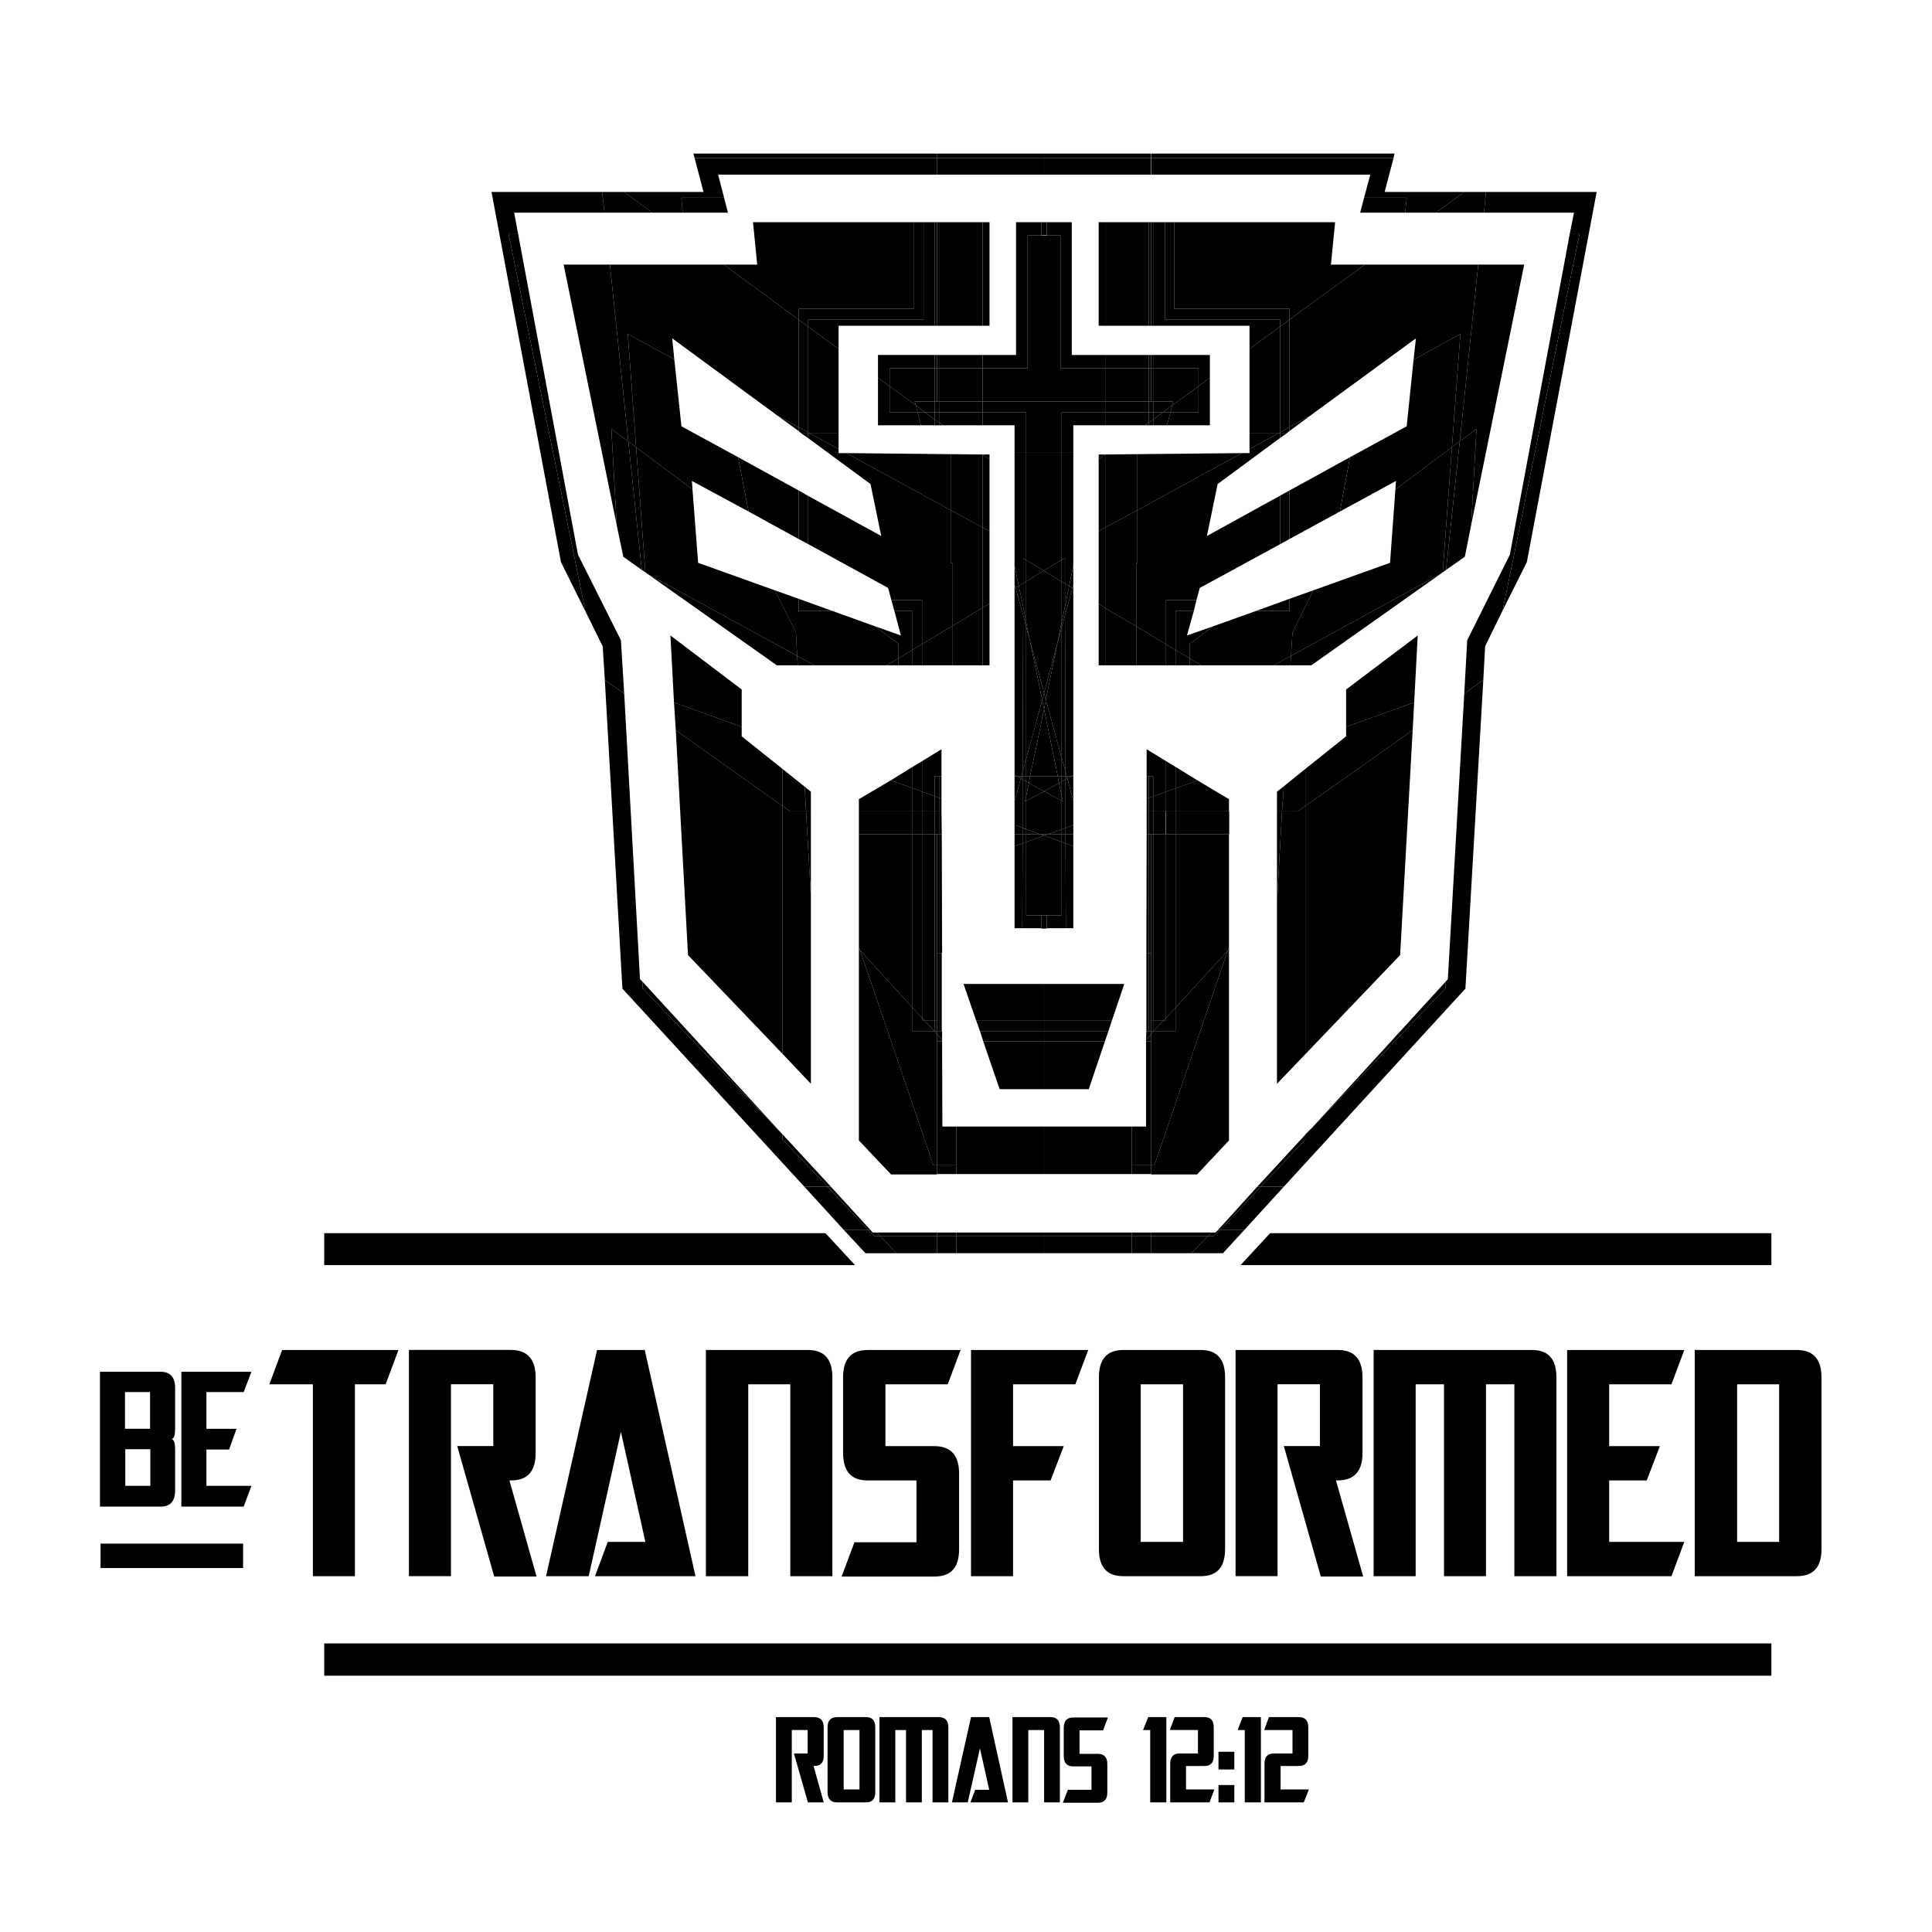 <?xml version="1.0" encoding="utf-8"?>
<!-- Generator: Adobe Illustrator 16.0.0, SVG Export Plug-In . SVG Version: 6.00 Build 0)  -->
<!DOCTYPE svg PUBLIC "-//W3C//DTD SVG 1.1//EN" "http://www.w3.org/Graphics/SVG/1.1/DTD/svg11.dtd">
<svg version="1.1" id="Layer_1" xmlns="http://www.w3.org/2000/svg" xmlns:xlink="http://www.w3.org/1999/xlink" x="0px" y="0px"
	 width="70px" height="70px" viewBox="0 0 70 70" enable-background="new 0 0 70 70" xml:space="preserve">
<g id="XMLID_1_">
	<g>
		<rect class="dsn_path_col" fill="rgb(0, 0, 0)" x="11.747" y="59.544" width="52.434" height="1.17"/>
		<polygon class="dsn_path_col" fill="rgb(0, 0, 0)"  points="64.181,44.681 64.181,45.837 44.948,45.837 46.018,44.681 		"/>
		<path class="dsn_path_col" fill="rgb(0, 0, 0)" d="M64.461,55.865v-5.71h-1.522v5.71H64.461z M61.404,48.912h3.694c0.595,0,0.898,0.333,0.898,0.986v6.226
			c0,0.664-0.293,0.984-0.898,0.984h-3.694v-1.243V48.912z"/>
		<polygon class="dsn_path_col" fill="rgb(0, 0, 0)"  points="56.78,57.108 56.78,48.912 61.025,48.912 60.561,50.155 58.304,50.155 58.304,52.396 60.141,52.396 
			59.664,53.639 58.304,53.639 58.304,55.865 61.025,55.865 60.561,57.108 		"/>
		<path class="dsn_path_col" fill="rgb(0, 0, 0)" d="M49.779,48.912h5.725c0.596,0,0.887,0.333,0.887,0.986v7.21h-1.523v-6.953H53.84v6.953h-1.521v-6.953h-1.027v6.953h-1.522
			v-8.196H49.779z"/>
		<path class="dsn_path_col" fill="rgb(0, 0, 0)" d="M44.775,48.912h3.695c0.595,0,0.896,0.333,0.896,0.986v2.755c0,0.652-0.302,0.985-0.896,0.985h-0.065l0.985,3.482h-1.535
			l-1.34-4.726h1.308v-2.24h-1.535v6.953h-1.521v-8.196H44.775z"/>
		<path class="dsn_path_col" fill="rgb(0, 0, 0)" d="M46.83,62.682h-1.027l0.173-0.468h1.091c0.217,0,0.335,0.124,0.335,0.37v1.034c0,0.245-0.118,0.367-0.335,0.367h-0.669
			v0.85h1.025l-0.184,0.469h-1.424V63.9c0-0.247,0.105-0.368,0.344-0.368h0.671V62.682z"/>
		<polygon class="dsn_path_col" fill="rgb(0, 0, 0)"  points="44.841,62.682 45.024,62.214 45.685,62.214 45.685,65.304 45.1,65.304 45.1,62.682 		"/>
		<rect class="dsn_path_col" fill="rgb(0, 0, 0)" x="44.148" y="63.47" width="0.574" height="0.641"/>
		<rect class="dsn_path_col" fill="rgb(0, 0, 0)" x="44.148" y="64.675" width="0.574" height="0.629"/>
		<path class="dsn_path_col" fill="rgb(0, 0, 0)" d="M42.387,62.682l0.174-0.468h1.082c0.226,0,0.333,0.124,0.333,0.37v1.034c0,0.245-0.107,0.367-0.333,0.367h-0.671v0.85
			h1.027l-0.176,0.469h-1.424V63.9c0-0.247,0.118-0.368,0.336-0.368h0.669v-0.851H42.387z"/>
		<polygon class="dsn_path_col" fill="rgb(0, 0, 0)"  points="41.674,62.682 41.415,62.682 41.601,62.214 42.259,62.214 42.259,65.304 41.674,65.304 		"/>
		<path class="dsn_path_col" fill="rgb(0, 0, 0)" d="M42.864,55.865v-5.71H41.33v5.71H42.864z M40.702,48.912h2.799c0.595,0,0.886,0.333,0.886,0.986v6.226
			c0,0.664-0.291,0.984-0.886,0.984h-2.799c-0.594,0-0.886-0.32-0.886-0.984v-6.226C39.816,49.245,40.108,48.912,40.702,48.912z"/>
		<path class="dsn_path_col" fill="rgb(0, 0, 0)" d="M38.542,63.63v-1.034c0-0.245,0.118-0.369,0.346-0.369h1.254l-0.174,0.467h-0.854v0.851h0.671
			c0.215,0,0.335,0.123,0.335,0.368v1.033c0,0.247-0.108,0.37-0.335,0.37H38.51l0.183-0.468h0.854v-0.849h-0.67
			C38.66,63.999,38.542,63.876,38.542,63.63z"/>
		<path class="dsn_path_col" fill="rgb(0, 0, 0)" d="M36.672,62.214h1.393c0.218,0,0.336,0.124,0.336,0.37v2.72h-0.571v-2.622h-0.573v2.622h-0.573v-3.09H36.672z"/>
		<polygon class="dsn_path_col" fill="rgb(0, 0, 0)"  points="36.705,50.155 36.705,52.396 38.542,52.396 38.064,53.639 36.705,53.639 36.705,57.108 35.182,57.108 
			35.182,48.912 39.429,48.912 38.963,50.155 		"/>
		<polygon class="dsn_path_col" fill="rgb(0, 0, 0)"  points="35.182,62.214 35.841,62.214 36.521,65.304 35.16,65.304 35.333,64.848 35.841,64.848 35.506,63.348 
			35.063,65.304 34.49,65.304 		"/>
		<path class="dsn_path_col" fill="rgb(0, 0, 0)" d="M31.854,62.214h2.161c0.227,0,0.346,0.124,0.346,0.37v2.72h-0.573v-2.622h-0.389v2.622h-0.572v-2.622h-0.389v2.622h-0.573
			v-3.09H31.854z"/>
		<path class="dsn_path_col" fill="rgb(0, 0, 0)" d="M32.07,52.396h1.783c0.594,0,0.896,0.332,0.896,0.983v2.757c0,0.665-0.292,0.985-0.896,0.985h-3.36l0.465-1.242h2.247
			v-2.24h-1.772c-0.594,0-0.886-0.333-0.886-0.997v-2.743c0-0.653,0.292-0.986,0.896-0.986h3.361l-0.465,1.243h-2.258v2.24H32.07z"
			/>
		<polygon class="dsn_path_col" fill="rgb(0, 0, 0)"  points="30.979,45.837 11.747,45.837 11.747,44.681 29.909,44.681 		"/>
		<path class="dsn_path_col" fill="rgb(0, 0, 0)" d="M31.141,62.682h-0.573v2.153h0.573V62.682z M31.378,62.214c0.227,0,0.335,0.124,0.335,0.37v2.35
			c0,0.246-0.108,0.37-0.335,0.37H30.33c-0.227,0-0.346-0.124-0.346-0.37v-2.35c0-0.246,0.12-0.37,0.346-0.37H31.378z"/>
		<path class="dsn_path_col" fill="rgb(0, 0, 0)" d="M28.688,62.682v2.622h-0.573v-3.09h1.384c0.227,0,0.346,0.124,0.346,0.37v1.034c0,0.245-0.108,0.367-0.346,0.367h-0.022
			l0.368,1.318h-0.573l-0.507-1.771h0.497v-0.851H28.688z"/>
		<path class="dsn_path_col" fill="rgb(0, 0, 0)" d="M30.158,49.898v7.21h-1.524v-6.953H27.11v6.953h-1.534v-8.196h3.695C29.865,48.912,30.158,49.245,30.158,49.898z"/>
		<g>
			<polygon class="dsn_path_col" fill="rgb(0, 0, 0)"  points="55.32,20.367 54.445,22.114 57.232,8.457 56.878,8.457 57.029,7.706 53.766,7.706 53.84,6.956 57.85,6.956 			
				"/>
			<polygon class="dsn_path_col" fill="rgb(0, 0, 0)"  points="53.16,23.197 54.705,20.097 56.878,8.457 57.232,8.457 54.445,22.114 53.809,23.418 53.743,24.637 
				53.053,25.129 			"/>
			<g>
				<polygon class="dsn_path_col" fill="rgb(0, 0, 0)"  points="53.84,6.956 53.766,7.706 52.025,7.706 53.053,6.956 				"/>
				<polygon class="dsn_path_col" fill="rgb(0, 0, 0)"  points="53.496,15.544 52.891,15.987 53.56,9.588 55.224,9.588 53.302,19.026 				"/>
				<polygon class="dsn_path_col" fill="rgb(0, 0, 0)"  points="53.074,20.171 52.393,20.65 52.891,15.987 53.496,15.544 53.302,19.026 				"/>
				<polygon class="dsn_path_col" fill="rgb(0, 0, 0)"  points="52.371,35.81 47.543,40.854 52.382,35.563 				"/>
				<polygon class="dsn_path_col" fill="rgb(0, 0, 0)"  points="52.272,20.736 52.607,16.196 52.891,15.987 52.393,20.65 				"/>
				<polygon class="dsn_path_col" fill="rgb(0, 0, 0)"  points="51.367,23.025 51.238,25.449 48.772,26.335 48.772,24.982 				"/>
				<polygon class="dsn_path_col" fill="rgb(0, 0, 0)"  points="52.911,12.099 51.216,13.034 51.302,12.258 47.467,15.064 46.72,15.47 46.72,11.582 49.443,9.588 53.56,9.588 
					52.891,15.987 52.607,16.196 				"/>
				<polygon class="dsn_path_col" fill="rgb(0, 0, 0)"  points="51.184,26.458 50.729,34.604 47.294,38.196 47.294,29.202 				"/>
				<polygon class="dsn_path_col" fill="rgb(0, 0, 0)"  points="52.188,20.798 47.509,24.107 46.754,24.107 46.775,23.763 				"/>
				<polygon class="dsn_path_col" fill="rgb(0, 0, 0)"  points="52.188,20.798 46.775,23.763 46.83,22.915 47.585,21.388 50.363,20.392 50.558,17.734 52.607,16.196 
					52.272,20.736 				"/>
				<polygon class="dsn_path_col" fill="rgb(0, 0, 0)"  points="50.914,7.706 49.281,7.706 49.423,7.165 50.967,7.165 				"/>
				<polygon class="dsn_path_col" fill="rgb(0, 0, 0)"  points="50.967,15.446 51.216,13.034 52.911,12.099 52.607,16.196 50.558,17.734 50.578,17.426 48.547,18.534 
					48.914,16.565 				"/>
				<polygon class="dsn_path_col" fill="rgb(0, 0, 0)"  points="50.525,5.565 50.492,5.725 41.708,5.725 41.708,5.565 				"/>
				<polygon class="dsn_path_col" fill="rgb(0, 0, 0)"  points="52.025,7.706 50.914,7.706 50.967,7.165 49.423,7.165 49.648,6.328 41.708,6.328 41.708,5.725 50.492,5.725 
					50.167,6.956 53.053,6.956 				"/>
				<polygon class="dsn_path_col" fill="rgb(0, 0, 0)"  points="51.184,26.458 47.294,29.202 47.294,27.86 48.772,26.679 48.772,26.335 51.238,25.449 				"/>
				<polygon class="dsn_path_col" fill="rgb(0, 0, 0)"  points="46.72,17.771 48.914,16.565 48.547,18.534 46.72,19.53 				"/>
				<polygon class="dsn_path_col" fill="rgb(0, 0, 0)"  points="47.294,41.285 47.294,41.111 47.294,41.101 47.543,40.854 52.371,35.81 52.382,35.563 52.458,35.477 
					53.053,25.129 53.743,24.637 53.095,35.82 46.516,42.995 45.685,42.995 				"/>
				<polygon class="dsn_path_col" fill="rgb(0, 0, 0)"  points="46.72,15.47 47.467,15.064 46.72,15.618 				"/>
				<polygon class="dsn_path_col" fill="rgb(0, 0, 0)"  points="47.294,29.202 47.294,38.196 46.267,39.268 46.267,32.5 46.279,32.487 46.45,29.399 47.023,29.399 				"/>
				<polygon class="dsn_path_col" fill="rgb(0, 0, 0)"  points="47.294,27.86 47.294,29.202 47.023,29.399 46.45,29.399 46.516,28.488 				"/>
				<polygon class="dsn_path_col" fill="rgb(0, 0, 0)"  points="47.294,41.285 45.685,42.995 45.554,42.995 47.294,41.111 				"/>
				<polygon class="dsn_path_col" fill="rgb(0, 0, 0)"  points="46.72,22.139 46.72,21.696 47.585,21.388 46.83,22.915 46.775,23.763 46.148,24.107 43.522,24.107 
					43.101,23.85 43.101,23.333 43.954,22.692 45.499,22.139 				"/>
				<polygon class="dsn_path_col" fill="rgb(0, 0, 0)"  points="46.775,23.763 46.754,24.107 46.148,24.107 				"/>
				<polygon class="dsn_path_col" fill="rgb(0, 0, 0)"  points="46.72,17.771 46.72,19.53 46.385,19.715 46.385,17.956 				"/>
				<polygon class="dsn_path_col" fill="rgb(0, 0, 0)"  points="46.72,15.47 46.72,15.618 46.612,15.704 46.385,15.704 46.385,15.667 				"/>
				<polygon class="dsn_path_col" fill="rgb(0, 0, 0)"  points="46.72,11.582 46.72,15.47 46.385,15.667 46.385,11.828 				"/>
				<polygon class="dsn_path_col" fill="rgb(0, 0, 0)"  points="46.72,11.188 42.55,11.188 42.55,8.051 48.374,8.051 48.222,9.588 49.443,9.588 46.72,11.582 				"/>
				<polygon class="dsn_path_col" fill="rgb(0, 0, 0)"  points="46.612,15.704 46.385,15.864 46.385,15.704 				"/>
				<polygon class="dsn_path_col" fill="rgb(0, 0, 0)"  points="46.267,28.685 46.516,28.488 46.45,29.399 46.267,29.399 				"/>
				<polygon class="dsn_path_col" fill="rgb(0, 0, 0)"  points="46.516,42.995 45.079,44.569 44.203,44.569 45.685,42.995 				"/>
				<polygon class="dsn_path_col" fill="rgb(0, 0, 0)"  points="46.45,29.399 46.279,32.487 46.267,32.5 46.267,29.399 				"/>
				<polygon class="dsn_path_col" fill="rgb(0, 0, 0)"  points="46.385,15.667 46.385,15.704 46.311,15.704 				"/>
				<polygon class="dsn_path_col" fill="rgb(0, 0, 0)"  points="46.385,11.828 46.385,15.667 46.311,15.704 45.272,15.704 45.272,12.64 				"/>
				<polygon class="dsn_path_col" fill="rgb(0, 0, 0)"  points="46.72,22.139 45.499,22.139 46.72,21.696 				"/>
				<polygon class="dsn_path_col" fill="rgb(0, 0, 0)"  points="46.311,15.704 45.272,16.27 45.272,15.704 				"/>
				<polygon class="dsn_path_col" fill="rgb(0, 0, 0)"  points="45.685,42.995 44.203,44.569 44.128,44.569 45.554,42.995 				"/>
				<polygon class="dsn_path_col" fill="rgb(0, 0, 0)"  points="44.528,34.308 44.528,34.395 44.484,34.443 				"/>
				<polygon class="dsn_path_col" fill="rgb(0, 0, 0)"  points="44.528,30.224 44.528,34.308 44.484,34.443 42.594,36.51 42.594,30.224 				"/>
				<rect class="dsn_path_col" fill="rgb(0, 0, 0)" x="42.594" y="29.399" width="1.943" height="0.825"/>
				<polygon class="dsn_path_col" fill="rgb(0, 0, 0)"  points="44.528,28.956 44.528,29.399 42.594,29.399 42.594,28.562 43.394,28.279 				"/>
				<polygon class="dsn_path_col" fill="rgb(0, 0, 0)"  points="44.203,44.569 43.976,44.791 43.761,44.791 43.892,44.657 44.041,44.657 44.128,44.569 				"/>
				<polygon class="dsn_path_col" fill="rgb(0, 0, 0)"  points="44.311,45.406 43.168,45.406 43.761,44.791 43.976,44.791 44.203,44.569 45.079,44.569 				"/>
				<polygon class="dsn_path_col" fill="rgb(0, 0, 0)"  points="43.425,14.94 43.425,13.993 43.836,13.686 43.836,15.409 42.279,15.409 42.41,14.94 				"/>
				<polygon class="dsn_path_col" fill="rgb(0, 0, 0)"  points="43.761,44.791 43.168,45.406 41.708,45.406 41.708,44.791 				"/>
				<polygon class="dsn_path_col" fill="rgb(0, 0, 0)"  points="43.522,24.107 43.101,24.107 43.101,23.85 				"/>
				<polygon class="dsn_path_col" fill="rgb(0, 0, 0)"  points="43.425,13.993 43.425,14.94 42.41,14.94 42.463,14.695 				"/>
				<polygon class="dsn_path_col" fill="rgb(0, 0, 0)"  points="43.425,13.341 43.425,13.993 42.463,14.695 42.508,14.547 41.784,14.547 41.784,13.341 				"/>
				<polygon class="dsn_path_col" fill="rgb(0, 0, 0)"  points="41.784,12.862 43.836,12.862 43.836,13.686 43.425,13.993 43.425,13.341 41.784,13.341 				"/>
				<polygon class="dsn_path_col" fill="rgb(0, 0, 0)"  points="43.101,23.85 43.101,24.107 42.594,24.107 42.594,23.554 				"/>
				<polygon class="dsn_path_col" fill="rgb(0, 0, 0)"  points="43.005,23.025 43.954,22.692 43.101,23.333 43.101,23.85 42.594,23.554 42.594,22.139 43.254,22.139 				"/>
				<polygon class="dsn_path_col" fill="rgb(0, 0, 0)"  points="42.594,28.562 42.594,27.787 43.394,28.279 				"/>
				<polygon class="dsn_path_col" fill="rgb(0, 0, 0)"  points="42.594,30.224 42.594,36.51 42.248,36.88 42.248,30.224 				"/>
				<rect class="dsn_path_col" fill="rgb(0, 0, 0)" x="42.248" y="29.399" width="0.346" height="0.825"/>
				<polygon class="dsn_path_col" fill="rgb(0, 0, 0)"  points="42.594,28.562 42.594,29.399 42.248,29.399 42.248,28.685 				"/>
				<polygon class="dsn_path_col" fill="rgb(0, 0, 0)"  points="42.248,28.685 42.248,27.577 42.594,27.787 42.594,28.562 				"/>
				<polygon class="dsn_path_col" fill="rgb(0, 0, 0)"  points="42.594,23.554 42.594,24.107 42.248,24.107 42.248,23.345 				"/>
				<polygon class="dsn_path_col" fill="rgb(0, 0, 0)"  points="42.594,22.139 42.594,23.554 42.248,23.345 42.248,21.745 43.349,21.745 43.254,22.139 				"/>
				<polygon class="dsn_path_col" fill="rgb(0, 0, 0)"  points="46.385,11.582 42.206,11.582 42.206,8.051 42.55,8.051 42.55,11.188 46.72,11.188 46.72,11.582 46.385,11.828 
									"/>
				<polygon class="dsn_path_col" fill="rgb(0, 0, 0)"  points="42.463,14.695 42.41,14.94 42.13,14.94 				"/>
				<polygon class="dsn_path_col" fill="rgb(0, 0, 0)"  points="44.992,16.417 41.21,18.485 41.21,16.455 				"/>
				<rect class="dsn_path_col" fill="rgb(0, 0, 0)" x="41.784" y="29.399" width="0.453" height="0.825"/>
				<polygon class="dsn_path_col" fill="rgb(0, 0, 0)"  points="42.248,28.685 42.248,29.399 41.784,29.399 41.784,28.857 				"/>
				<polygon class="dsn_path_col" fill="rgb(0, 0, 0)"  points="41.784,28.131 41.621,28.131 41.545,28.131 41.545,27.147 42.248,27.577 42.248,28.685 41.784,28.857 				"/>
				<polygon class="dsn_path_col" fill="rgb(0, 0, 0)"  points="42.248,23.345 42.248,24.107 41.168,24.107 41.168,22.692 				"/>
				<polygon class="dsn_path_col" fill="rgb(0, 0, 0)"  points="41.794,37.359 42.161,36.966 42.248,36.966 42.248,36.88 42.594,36.51 42.594,37.359 				"/>
				<polygon class="dsn_path_col" fill="rgb(0, 0, 0)"  points="42.248,36.966 42.161,36.966 42.248,36.88 				"/>
				<polygon class="dsn_path_col" fill="rgb(0, 0, 0)"  points="42.206,11.582 46.385,11.582 46.385,11.828 45.272,12.64 45.272,11.803 41.784,11.803 41.784,8.051 
					42.206,8.051 				"/>
				<polygon class="dsn_path_col" fill="rgb(0, 0, 0)"  points="41.784,36.966 41.784,30.224 42.248,30.224 42.248,36.88 42.161,36.966 				"/>
				<polygon class="dsn_path_col" fill="rgb(0, 0, 0)"  points="42.279,15.409 41.784,15.409 41.784,15.199 42.13,14.94 42.41,14.94 				"/>
				<polygon class="dsn_path_col" fill="rgb(0, 0, 0)"  points="41.784,37.359 41.784,36.966 42.161,36.966 41.794,37.359 				"/>
				<polygon class="dsn_path_col" fill="rgb(0, 0, 0)"  points="42.13,14.94 41.784,15.199 41.784,14.94 				"/>
				<polygon class="dsn_path_col" fill="rgb(0, 0, 0)"  points="46.385,19.715 43.47,21.302 43.349,21.745 42.248,21.745 42.248,23.345 41.168,22.692 41.168,20.404 
					41.21,20.404 41.21,18.485 44.992,16.417 45.272,16.417 45.272,16.27 46.311,15.704 46.385,15.704 46.385,15.864 44.117,17.538 
					43.729,19.42 46.385,17.956 				"/>
				<polygon class="dsn_path_col" fill="rgb(0, 0, 0)"  points="42.13,14.94 41.784,14.94 41.784,14.547 42.508,14.547 42.463,14.695 				"/>
				<polygon class="dsn_path_col" fill="rgb(0, 0, 0)"  points="41.708,42.22 41.708,37.729 41.708,37.47 41.794,37.359 42.594,37.359 42.594,36.51 44.484,34.443 
					41.826,42.22 				"/>
				<polygon class="dsn_path_col" fill="rgb(0, 0, 0)"  points="44.528,41.322 43.37,42.553 41.708,42.553 41.708,42.22 41.826,42.22 44.484,34.443 44.528,34.395 				"/>
				<polygon class="dsn_path_col" fill="rgb(0, 0, 0)"  points="41.784,37.359 41.794,37.359 41.708,37.47 41.708,37.359 				"/>
				<rect class="dsn_path_col" fill="rgb(0, 0, 0)" x="41.708" y="36.966" width="0.086" height="0.394"/>
				<polygon class="dsn_path_col" fill="rgb(0, 0, 0)"  points="41.784,29.399 41.784,30.224 41.708,30.224 41.621,30.224 41.621,29.399 				"/>
				<polygon class="dsn_path_col" fill="rgb(0, 0, 0)"  points="41.784,28.857 41.784,29.399 41.621,29.399 41.621,28.907 				"/>
				<polygon class="dsn_path_col" fill="rgb(0, 0, 0)"  points="41.784,28.131 41.784,28.857 41.621,28.907 41.621,28.131 				"/>
				<polygon class="dsn_path_col" fill="rgb(0, 0, 0)"  points="41.784,15.199 41.784,15.409 41.621,15.409 41.621,15.31 				"/>
				<polygon class="dsn_path_col" fill="rgb(0, 0, 0)"  points="41.784,14.94 41.784,15.199 41.621,15.31 41.621,14.94 				"/>
				<polygon class="dsn_path_col" fill="rgb(0, 0, 0)"  points="41.708,14.547 41.784,14.547 41.784,14.94 41.621,14.94 41.621,14.547 				"/>
				<rect class="dsn_path_col" fill="rgb(0, 0, 0)" x="41.708" y="13.341" width="0.086" height="1.206"/>
				<rect class="dsn_path_col" fill="rgb(0, 0, 0)" x="41.708" y="12.862" width="0.086" height="0.479"/>
				<rect class="dsn_path_col" fill="rgb(0, 0, 0)" x="41.708" y="8.051" width="0.086" height="3.752"/>
				<polygon class="dsn_path_col" fill="rgb(0, 0, 0)"  points="41.784,30.224 41.784,36.966 41.708,36.966 41.708,34.53 41.708,30.224 				"/>
				<polygon class="dsn_path_col" fill="rgb(0, 0, 0)"  points="41.708,44.791 41.708,44.657 43.892,44.657 43.761,44.791 				"/>
				<rect class="dsn_path_col" fill="rgb(0, 0, 0)" x="41.005" y="44.657" width="0.703" height="0.134"/>
				<rect class="dsn_path_col" fill="rgb(0, 0, 0)" x="41.005" y="42.22" width="0.703" height="0.319"/>
				<polygon class="dsn_path_col" fill="rgb(0, 0, 0)"  points="41.708,37.47 41.708,37.729 41.524,37.729 41.524,37.667 				"/>
				<rect class="dsn_path_col" fill="rgb(0, 0, 0)" x="41.621" y="36.966" width="0.087" height="0.394"/>
				<rect class="dsn_path_col" fill="rgb(0, 0, 0)" x="41.621" y="34.53" width="0.087" height="2.449"/>
				<rect class="dsn_path_col" fill="rgb(0, 0, 0)" x="41.621" y="13.341" width="0.087" height="1.206"/>
				<rect class="dsn_path_col" fill="rgb(0, 0, 0)" x="41.621" y="12.862" width="0.087" height="0.479"/>
				<rect class="dsn_path_col" fill="rgb(0, 0, 0)" x="41.621" y="8.051" width="0.087" height="3.752"/>
				<rect class="dsn_path_col" fill="rgb(0, 0, 0)" x="41.005" y="44.791" width="0.703" height="0.615"/>
				<rect class="dsn_path_col" fill="rgb(0, 0, 0)" x="41.621" y="30.224" width="0.087" height="4.306"/>
				<rect class="dsn_path_col" fill="rgb(0, 0, 0)" x="37.829" y="5.565" width="3.868" height="0.16"/>
				<rect class="dsn_path_col" fill="rgb(0, 0, 0)" x="37.829" y="5.725" width="3.868" height="0.604"/>
				<rect class="dsn_path_col" fill="rgb(0, 0, 0)" x="41.535" y="34.53" width="0.086" height="2.449"/>
				<polygon class="dsn_path_col" fill="rgb(0, 0, 0)"  points="41.621,30.224 41.621,34.53 41.535,34.53 41.545,30.224 				"/>
				<rect class="dsn_path_col" fill="rgb(0, 0, 0)" x="41.545" y="29.399" width="0.076" height="0.825"/>
				<polygon class="dsn_path_col" fill="rgb(0, 0, 0)"  points="41.621,28.907 41.621,29.399 41.545,29.399 41.545,28.931 				"/>
				<polygon class="dsn_path_col" fill="rgb(0, 0, 0)"  points="41.621,15.31 41.621,15.409 41.48,15.409 				"/>
				<rect class="dsn_path_col" fill="rgb(0, 0, 0)" x="40.043" y="14.547" width="1.578" height="0.393"/>
				<rect class="dsn_path_col" fill="rgb(0, 0, 0)" x="40.043" y="13.341" width="1.578" height="1.206"/>
				<rect class="dsn_path_col" fill="rgb(0, 0, 0)" x="40.043" y="12.862" width="1.578" height="0.479"/>
				<rect class="dsn_path_col" fill="rgb(0, 0, 0)" x="40.043" y="8.051" width="1.578" height="3.752"/>
				<rect class="dsn_path_col" fill="rgb(0, 0, 0)" x="41.535" y="36.966" width="0.086" height="0.394"/>
				<polygon class="dsn_path_col" fill="rgb(0, 0, 0)"  points="41.708,37.47 41.524,37.667 41.535,37.359 41.621,37.359 41.708,37.359 				"/>
				<polygon class="dsn_path_col" fill="rgb(0, 0, 0)"  points="41.545,28.931 41.545,28.131 41.621,28.131 41.621,28.907 				"/>
				<polygon class="dsn_path_col" fill="rgb(0, 0, 0)"  points="41.005,40.816 41.524,40.816 41.524,37.729 41.708,37.729 41.708,42.22 41.005,42.22 				"/>
				<polygon class="dsn_path_col" fill="rgb(0, 0, 0)"  points="41.21,16.455 41.21,18.485 40.043,19.112 40.043,16.467 				"/>
				<polygon class="dsn_path_col" fill="rgb(0, 0, 0)"  points="41.168,22.692 41.168,24.107 40.043,24.107 40.043,22.029 				"/>
				<polygon class="dsn_path_col" fill="rgb(0, 0, 0)"  points="41.21,18.485 41.21,20.404 41.168,20.404 41.168,22.692 40.043,22.029 40.043,19.112 				"/>
				<rect class="dsn_path_col" fill="rgb(0, 0, 0)" x="37.829" y="44.791" width="3.176" height="0.615"/>
				<rect class="dsn_path_col" fill="rgb(0, 0, 0)" x="37.829" y="44.657" width="3.176" height="0.134"/>
				<rect class="dsn_path_col" fill="rgb(0, 0, 0)" x="37.829" y="42.22" width="3.176" height="0.319"/>
				<rect class="dsn_path_col" fill="rgb(0, 0, 0)" x="37.829" y="40.816" width="3.176" height="1.417"/>
				<polygon class="dsn_path_col" fill="rgb(0, 0, 0)"  points="37.829,35.649 40.735,35.649 40.291,36.966 37.829,36.966 				"/>
				<polygon class="dsn_path_col" fill="rgb(0, 0, 0)"  points="40.043,15.409 40.043,14.94 41.621,14.94 41.621,15.31 41.48,15.409 				"/>
				<polygon class="dsn_path_col" fill="rgb(0, 0, 0)"  points="40.291,36.966 40.161,37.359 37.829,37.359 37.829,36.966 				"/>
				<polygon class="dsn_path_col" fill="rgb(0, 0, 0)"  points="40.161,37.359 40.033,37.729 37.829,37.729 37.829,37.359 				"/>
				<polygon class="dsn_path_col" fill="rgb(0, 0, 0)"  points="40.043,22.029 40.043,24.107 39.807,24.107 39.807,21.868 				"/>
				<polygon class="dsn_path_col" fill="rgb(0, 0, 0)"  points="39.807,21.868 39.807,19.247 40.043,19.112 40.043,22.029 				"/>
				<polygon class="dsn_path_col" fill="rgb(0, 0, 0)"  points="40.043,16.467 40.043,19.112 39.807,19.247 39.807,16.639 				"/>
				<rect class="dsn_path_col" fill="rgb(0, 0, 0)" x="39.807" y="8.051" width="0.248" height="3.752"/>
				<polygon class="dsn_path_col" fill="rgb(0, 0, 0)"  points="40.043,16.467 39.807,16.639 39.807,16.467 				"/>
				<polygon class="dsn_path_col" fill="rgb(0, 0, 0)"  points="40.033,37.729 39.448,39.464 37.829,39.464 37.829,37.729 				"/>
				<polygon class="dsn_path_col" fill="rgb(0, 0, 0)"  points="38.888,30.224 38.888,30.654 38.606,30.555 38.606,30.224 				"/>
				<polygon class="dsn_path_col" fill="rgb(0, 0, 0)"  points="38.888,29.891 38.888,30.224 38.606,30.224 38.606,30.001 				"/>
				<polygon class="dsn_path_col" fill="rgb(0, 0, 0)"  points="38.888,28.131 38.888,29.005 38.672,28.205 38.79,28.131 				"/>
				<polygon class="dsn_path_col" fill="rgb(0, 0, 0)"  points="38.888,28.083 38.888,28.131 38.79,28.131 				"/>
				<polygon class="dsn_path_col" fill="rgb(0, 0, 0)"  points="38.888,21.314 38.888,28.083 38.79,28.131 38.649,28.131 38.606,27.947 38.586,22.299 38.854,21.302 				"/>
				<polygon class="dsn_path_col" fill="rgb(0, 0, 0)"  points="38.888,21.192 38.888,21.314 38.854,21.302 				"/>
				<polygon class="dsn_path_col" fill="rgb(0, 0, 0)"  points="38.888,20.502 38.888,21.192 38.854,21.302 38.735,21.241 				"/>
				<polygon class="dsn_path_col" fill="rgb(0, 0, 0)"  points="38.586,20.22 38.467,20.282 38.467,16.381 38.888,16.381 38.888,20.502 38.735,21.241 38.586,21.143 				"/>
				<polygon class="dsn_path_col" fill="rgb(0, 0, 0)"  points="38.467,16.381 38.467,14.94 40.043,14.94 40.043,15.409 38.888,15.409 38.888,16.381 				"/>
				<polygon class="dsn_path_col" fill="rgb(0, 0, 0)"  points="38.606,30.001 38.606,28.242 38.672,28.205 38.888,29.005 38.888,29.891 				"/>
				<polygon class="dsn_path_col" fill="rgb(0, 0, 0)"  points="38.854,21.302 38.586,22.299 38.586,21.979 38.735,21.241 				"/>
				<polygon class="dsn_path_col" fill="rgb(0, 0, 0)"  points="38.79,28.131 38.672,28.205 38.649,28.131 				"/>
				<polygon class="dsn_path_col" fill="rgb(0, 0, 0)"  points="38.735,21.241 38.586,21.979 38.586,21.143 				"/>
				<polygon class="dsn_path_col" fill="rgb(0, 0, 0)"  points="38.649,28.131 38.672,28.205 38.606,28.242 38.606,28.131 				"/>
				<polygon class="dsn_path_col" fill="rgb(0, 0, 0)"  points="38.606,27.947 38.649,28.131 38.606,28.131 				"/>
				<polygon class="dsn_path_col" fill="rgb(0, 0, 0)"  points="38.617,33.631 38.606,30.555 38.888,30.654 38.888,33.631 				"/>
				<polygon class="dsn_path_col" fill="rgb(0, 0, 0)"  points="38.606,30.224 38.606,30.555 38.467,30.506 38.467,30.224 				"/>
				<polygon class="dsn_path_col" fill="rgb(0, 0, 0)"  points="38.606,30.001 38.606,30.224 38.467,30.224 38.467,30.051 				"/>
				<polygon class="dsn_path_col" fill="rgb(0, 0, 0)"  points="38.606,28.242 38.606,30.001 38.467,30.051 38.467,29.018 38.51,29.042 38.467,28.845 38.467,28.316 				"/>
				<polygon class="dsn_path_col" fill="rgb(0, 0, 0)"  points="38.606,28.131 38.606,28.242 38.467,28.316 38.467,28.131 				"/>
				<polygon class="dsn_path_col" fill="rgb(0, 0, 0)"  points="38.606,27.947 38.606,28.131 38.467,28.131 38.467,27.467 				"/>
				<polygon class="dsn_path_col" fill="rgb(0, 0, 0)"  points="38.586,22.299 38.606,27.947 38.467,27.467 38.467,22.729 				"/>
				<polygon class="dsn_path_col" fill="rgb(0, 0, 0)"  points="38.586,21.979 38.586,22.299 38.467,22.729 38.467,22.545 				"/>
				<polygon class="dsn_path_col" fill="rgb(0, 0, 0)"  points="38.586,21.143 38.586,21.979 38.467,22.545 38.467,21.081 				"/>
				<polygon class="dsn_path_col" fill="rgb(0, 0, 0)"  points="38.586,20.22 38.586,21.143 38.467,21.081 38.467,20.282 				"/>
				<polygon class="dsn_path_col" fill="rgb(0, 0, 0)"  points="38.467,28.845 38.51,29.042 38.467,29.018 				"/>
				<polygon class="dsn_path_col" fill="rgb(0, 0, 0)"  points="38.467,30.224 38.467,30.506 37.829,30.272 37.979,30.224 				"/>
				<polygon class="dsn_path_col" fill="rgb(0, 0, 0)"  points="38.467,30.051 38.467,30.224 37.979,30.224 				"/>
				<polygon class="dsn_path_col" fill="rgb(0, 0, 0)"  points="38.467,29.018 38.467,30.051 37.979,30.224 37.677,30.224 37.18,30.051 37.18,30.039 37.18,29.018 
					37.829,28.673 				"/>
				<polygon class="dsn_path_col" fill="rgb(0, 0, 0)"  points="38.467,28.845 38.467,29.018 37.829,28.673 38.368,28.365 				"/>
				<polygon class="dsn_path_col" fill="rgb(0, 0, 0)"  points="38.467,28.316 38.467,28.845 38.368,28.365 				"/>
				<polygon class="dsn_path_col" fill="rgb(0, 0, 0)"  points="38.467,28.131 38.467,28.316 38.368,28.365 38.326,28.131 				"/>
				<polygon class="dsn_path_col" fill="rgb(0, 0, 0)"  points="38.467,27.467 38.467,28.131 38.326,28.131 37.829,25.695 37.893,25.35 				"/>
				<polygon class="dsn_path_col" fill="rgb(0, 0, 0)"  points="38.467,22.729 38.467,27.467 37.893,25.35 38.313,23.296 				"/>
				<polygon class="dsn_path_col" fill="rgb(0, 0, 0)"  points="38.467,22.545 38.467,22.729 38.313,23.296 				"/>
				<polygon class="dsn_path_col" fill="rgb(0, 0, 0)"  points="38.467,21.081 38.467,22.545 38.313,23.296 37.829,25.104 37.32,23.234 37.18,22.545 37.18,21.068 
					37.817,20.675 				"/>
				<polygon class="dsn_path_col" fill="rgb(0, 0, 0)"  points="38.467,20.282 38.467,21.081 37.817,20.675 				"/>
				<polygon class="dsn_path_col" fill="rgb(0, 0, 0)"  points="38.467,16.381 38.467,20.282 37.817,20.675 37.18,20.293 37.18,16.381 				"/>
				<polygon class="dsn_path_col" fill="rgb(0, 0, 0)"  points="38.467,33.164 38.467,30.506 38.606,30.555 38.617,33.631 37.926,33.631 37.926,33.164 				"/>
				<polygon class="dsn_path_col" fill="rgb(0, 0, 0)"  points="40.043,13.341 38.423,13.341 38.423,8.53 37.926,8.53 37.926,8.051 38.832,8.051 38.832,12.862 40.043,12.862 
									"/>
				<polygon class="dsn_path_col" fill="rgb(0, 0, 0)"  points="38.326,28.131 38.368,28.365 37.829,28.673 37.277,28.365 37.32,28.131 				"/>
				<polygon class="dsn_path_col" fill="rgb(0, 0, 0)"  points="37.829,25.695 38.326,28.131 37.32,28.131 				"/>
				<polygon class="dsn_path_col" fill="rgb(0, 0, 0)"  points="37.829,25.104 38.313,23.296 37.893,25.35 				"/>
				<polygon class="dsn_path_col" fill="rgb(0, 0, 0)"  points="37.979,30.224 37.829,30.272 37.677,30.224 				"/>
				<rect class="dsn_path_col" fill="rgb(0, 0, 0)" x="37.731" y="8.051" width="0.194" height="0.467"/>
				<rect class="dsn_path_col" fill="rgb(0, 0, 0)" x="37.731" y="33.164" width="0.194" height="0.48"/>
				<polygon class="dsn_path_col" fill="rgb(0, 0, 0)"  points="37.829,25.104 37.893,25.35 37.829,25.695 37.763,25.363 				"/>
				<rect class="dsn_path_col" fill="rgb(0, 0, 0)" x="34.652" y="44.791" width="3.177" height="0.615"/>
				<rect class="dsn_path_col" fill="rgb(0, 0, 0)" x="34.652" y="44.657" width="3.177" height="0.134"/>
				<rect class="dsn_path_col" fill="rgb(0, 0, 0)" x="34.652" y="42.22" width="3.177" height="0.319"/>
				<rect class="dsn_path_col" fill="rgb(0, 0, 0)" x="34.652" y="40.816" width="3.177" height="1.417"/>
				<polygon class="dsn_path_col" fill="rgb(0, 0, 0)"  points="37.829,37.729 37.829,39.464 36.219,39.464 35.624,37.729 				"/>
				<polygon class="dsn_path_col" fill="rgb(0, 0, 0)"  points="37.829,37.359 37.829,37.729 35.624,37.729 35.506,37.359 				"/>
				<polygon class="dsn_path_col" fill="rgb(0, 0, 0)"  points="37.829,36.966 37.829,37.359 35.506,37.359 35.365,36.966 				"/>
				<polygon class="dsn_path_col" fill="rgb(0, 0, 0)"  points="37.677,30.224 37.829,30.272 37.18,30.506 37.18,30.224 				"/>
				<polygon class="dsn_path_col" fill="rgb(0, 0, 0)"  points="37.32,23.234 37.829,25.104 37.763,25.363 				"/>
				<rect class="dsn_path_col" fill="rgb(0, 0, 0)" x="33.95" y="5.565" width="3.879" height="0.16"/>
				<polygon class="dsn_path_col" fill="rgb(0, 0, 0)"  points="37.829,25.695 37.32,28.131 37.18,28.131 37.18,27.491 37.763,25.363 				"/>
				<polygon class="dsn_path_col" fill="rgb(0, 0, 0)"  points="37.829,28.673 37.18,29.018 37.18,28.845 37.277,28.365 				"/>
				<polygon class="dsn_path_col" fill="rgb(0, 0, 0)"  points="34.911,35.649 37.829,35.649 37.829,36.966 35.365,36.966 				"/>
				<polygon class="dsn_path_col" fill="rgb(0, 0, 0)"  points="37.817,20.675 37.18,21.068 37.18,20.293 				"/>
				<polygon class="dsn_path_col" fill="rgb(0, 0, 0)"  points="37.32,23.234 37.763,25.363 37.18,27.491 37.18,22.717 				"/>
				<polygon class="dsn_path_col" fill="rgb(0, 0, 0)"  points="37.18,33.164 37.18,30.506 37.829,30.272 38.467,30.506 38.467,33.164 37.926,33.164 37.731,33.164 				"/>
				<polygon class="dsn_path_col" fill="rgb(0, 0, 0)"  points="37.677,30.224 37.18,30.224 37.18,30.051 				"/>
				<rect class="dsn_path_col" fill="rgb(0, 0, 0)" x="33.95" y="5.725" width="3.879" height="0.604"/>
				<polygon class="dsn_path_col" fill="rgb(0, 0, 0)"  points="37.32,28.131 37.277,28.365 37.18,28.316 37.18,28.131 				"/>
				<polygon class="dsn_path_col" fill="rgb(0, 0, 0)"  points="37.18,22.545 37.32,23.234 37.18,22.717 				"/>
				<polygon class="dsn_path_col" fill="rgb(0, 0, 0)"  points="37.277,28.365 37.18,28.845 37.18,28.316 				"/>
				<polygon class="dsn_path_col" fill="rgb(0, 0, 0)"  points="37.18,30.039 37.18,30.051 37.05,30.001 37.05,29.99 				"/>
				<polygon class="dsn_path_col" fill="rgb(0, 0, 0)"  points="37.039,33.631 37.05,30.555 37.18,30.506 37.18,33.164 37.731,33.164 37.731,33.631 				"/>
				<polygon class="dsn_path_col" fill="rgb(0, 0, 0)"  points="37.18,30.224 37.18,30.506 37.05,30.555 37.05,30.224 				"/>
				<polygon class="dsn_path_col" fill="rgb(0, 0, 0)"  points="37.18,30.051 37.18,30.224 37.05,30.224 37.05,30.001 				"/>
				<polygon class="dsn_path_col" fill="rgb(0, 0, 0)"  points="37.18,28.845 37.18,29.018 37.137,29.042 				"/>
				<polygon class="dsn_path_col" fill="rgb(0, 0, 0)"  points="37.18,28.131 37.18,28.316 37.05,28.242 37.05,28.131 				"/>
				<polygon class="dsn_path_col" fill="rgb(0, 0, 0)"  points="37.18,27.491 37.18,28.131 37.05,28.131 37.05,27.958 				"/>
				<polygon class="dsn_path_col" fill="rgb(0, 0, 0)"  points="37.18,22.717 37.18,27.491 37.05,27.958 37.073,22.287 				"/>
				<polygon class="dsn_path_col" fill="rgb(0, 0, 0)"  points="37.18,22.545 37.18,22.717 37.073,22.287 37.073,21.979 				"/>
				<polygon class="dsn_path_col" fill="rgb(0, 0, 0)"  points="37.18,21.068 37.18,22.545 37.073,21.979 37.073,21.13 				"/>
				<polygon class="dsn_path_col" fill="rgb(0, 0, 0)"  points="37.18,20.293 37.18,21.068 37.073,21.13 37.073,20.232 				"/>
				<polygon class="dsn_path_col" fill="rgb(0, 0, 0)"  points="35.603,14.547 40.043,14.547 40.043,14.94 38.467,14.94 38.467,16.381 37.18,16.381 37.18,14.94 35.603,14.94 
									"/>
				<polygon class="dsn_path_col" fill="rgb(0, 0, 0)"  points="37.05,29.99 37.05,28.242 37.18,28.316 37.18,28.845 37.137,29.042 37.18,29.018 37.18,30.039 				"/>
				<polygon class="dsn_path_col" fill="rgb(0, 0, 0)"  points="37.073,20.232 37.073,21.13 36.911,21.229 36.759,20.502 36.759,16.381 37.18,16.381 37.18,20.293 				"/>
				<polygon class="dsn_path_col" fill="rgb(0, 0, 0)"  points="37.073,21.13 37.073,21.979 36.911,21.229 				"/>
				<polygon class="dsn_path_col" fill="rgb(0, 0, 0)"  points="37.073,21.979 37.073,22.287 36.792,21.29 36.911,21.229 				"/>
				<polygon class="dsn_path_col" fill="rgb(0, 0, 0)"  points="37.073,22.287 37.05,27.958 37.008,28.131 36.867,28.131 36.759,28.083 36.759,21.314 36.792,21.29 				"/>
				<polygon class="dsn_path_col" fill="rgb(0, 0, 0)"  points="37.008,28.131 37.05,27.958 37.05,28.131 				"/>
				<polygon class="dsn_path_col" fill="rgb(0, 0, 0)"  points="37.05,28.131 37.05,28.242 36.986,28.205 37.008,28.131 				"/>
				<polygon class="dsn_path_col" fill="rgb(0, 0, 0)"  points="36.759,29.878 36.759,29.03 36.986,28.205 37.05,28.242 37.05,29.99 36.759,29.891 				"/>
				<polygon class="dsn_path_col" fill="rgb(0, 0, 0)"  points="37.05,29.99 37.05,30.001 37.05,30.224 36.759,30.224 36.759,29.891 				"/>
				<polygon class="dsn_path_col" fill="rgb(0, 0, 0)"  points="37.05,30.224 37.05,30.555 36.759,30.654 36.759,30.224 				"/>
				<path class="dsn_path_col" fill="rgb(0, 0, 0)" d="M37.05,29.99l-0.28-0.099L37.05,29.99z"/>
				<polygon class="dsn_path_col" fill="rgb(0, 0, 0)"  points="36.759,30.654 37.05,30.555 37.039,33.631 36.759,33.631 				"/>
				<polygon class="dsn_path_col" fill="rgb(0, 0, 0)"  points="37.008,28.131 36.986,28.205 36.867,28.131 				"/>
				<polygon class="dsn_path_col" fill="rgb(0, 0, 0)"  points="36.759,20.502 36.911,21.229 36.792,21.29 36.759,21.179 				"/>
				<polygon class="dsn_path_col" fill="rgb(0, 0, 0)"  points="37.233,8.53 37.233,13.341 35.603,13.341 35.603,12.862 36.813,12.862 36.813,8.051 37.731,8.051 37.731,8.53 
									"/>
				<polygon class="dsn_path_col" fill="rgb(0, 0, 0)"  points="40.043,14.547 35.603,14.547 35.603,13.341 37.233,13.341 37.233,8.53 37.731,8.53 37.926,8.53 38.423,8.53 
					38.423,13.341 40.043,13.341 				"/>
				<polygon class="dsn_path_col" fill="rgb(0, 0, 0)"  points="36.867,28.131 36.759,28.131 36.759,28.083 				"/>
				<polygon class="dsn_path_col" fill="rgb(0, 0, 0)"  points="36.759,21.179 36.792,21.29 36.759,21.314 				"/>
				<polygon class="dsn_path_col" fill="rgb(0, 0, 0)"  points="36.759,29.03 36.759,28.131 36.867,28.131 36.986,28.205 				"/>
				<polygon class="dsn_path_col" fill="rgb(0, 0, 0)"  points="36.759,15.409 35.603,15.409 35.603,14.94 37.18,14.94 37.18,16.381 36.759,16.381 				"/>
				<polygon class="dsn_path_col" fill="rgb(0, 0, 0)"  points="35.852,21.868 35.852,24.107 35.603,24.107 35.603,22.016 				"/>
				<polygon class="dsn_path_col" fill="rgb(0, 0, 0)"  points="35.852,19.247 35.852,21.868 35.603,22.016 35.603,19.112 				"/>
				<polygon class="dsn_path_col" fill="rgb(0, 0, 0)"  points="35.852,16.639 35.852,19.247 35.603,19.112 35.603,16.467 				"/>
				<polygon class="dsn_path_col" fill="rgb(0, 0, 0)"  points="35.852,16.467 35.852,16.639 35.603,16.467 				"/>
				<rect class="dsn_path_col" fill="rgb(0, 0, 0)" x="35.603" y="8.051" width="0.249" height="3.752"/>
				<polygon class="dsn_path_col" fill="rgb(0, 0, 0)"  points="35.603,22.016 35.603,24.107 34.501,24.107 34.501,22.681 				"/>
				<polygon class="dsn_path_col" fill="rgb(0, 0, 0)"  points="35.603,16.467 35.603,19.112 34.446,18.485 34.446,16.455 				"/>
				<polygon class="dsn_path_col" fill="rgb(0, 0, 0)"  points="35.603,14.94 35.603,15.409 34.176,15.409 34.025,15.31 34.025,14.94 				"/>
				<rect class="dsn_path_col" fill="rgb(0, 0, 0)" x="34.025" y="13.341" width="1.577" height="1.206"/>
				<rect class="dsn_path_col" fill="rgb(0, 0, 0)" x="34.025" y="12.862" width="1.577" height="0.479"/>
				<rect class="dsn_path_col" fill="rgb(0, 0, 0)" x="34.025" y="8.051" width="1.577" height="3.752"/>
				<rect class="dsn_path_col" fill="rgb(0, 0, 0)" x="34.025" y="14.547" width="1.577" height="0.393"/>
				<polygon class="dsn_path_col" fill="rgb(0, 0, 0)"  points="35.603,19.112 35.603,22.016 34.501,22.681 34.501,20.404 34.446,20.404 34.446,18.485 				"/>
				<rect class="dsn_path_col" fill="rgb(0, 0, 0)" x="33.95" y="44.791" width="0.702" height="0.615"/>
				<rect class="dsn_path_col" fill="rgb(0, 0, 0)" x="33.95" y="44.657" width="0.702" height="0.134"/>
				<rect class="dsn_path_col" fill="rgb(0, 0, 0)" x="33.95" y="42.22" width="0.702" height="0.319"/>
				<polygon class="dsn_path_col" fill="rgb(0, 0, 0)"  points="34.501,22.681 34.501,24.107 33.409,24.107 33.409,23.333 				"/>
				<polygon class="dsn_path_col" fill="rgb(0, 0, 0)"  points="34.176,15.409 34.025,15.409 34.025,15.31 				"/>
				<polygon class="dsn_path_col" fill="rgb(0, 0, 0)"  points="34.144,40.816 34.652,40.816 34.652,42.22 33.95,42.22 33.95,37.729 34.134,37.729 				"/>
				<rect class="dsn_path_col" fill="rgb(0, 0, 0)" x="34.025" y="36.966" width="0.097" height="0.394"/>
				<rect class="dsn_path_col" fill="rgb(0, 0, 0)" x="34.025" y="34.53" width="0.097" height="2.449"/>
				<polygon class="dsn_path_col" fill="rgb(0, 0, 0)"  points="34.122,30.224 34.134,34.53 34.025,34.53 34.025,30.224 				"/>
				<polygon class="dsn_path_col" fill="rgb(0, 0, 0)"  points="34.112,29.399 34.122,30.224 34.025,30.224 34.025,29.399 				"/>
				<polygon class="dsn_path_col" fill="rgb(0, 0, 0)"  points="34.112,28.931 34.112,29.399 34.025,29.399 34.025,28.907 				"/>
				<polygon class="dsn_path_col" fill="rgb(0, 0, 0)"  points="34.112,28.131 34.112,28.931 34.025,28.907 34.025,28.131 				"/>
				<polygon class="dsn_path_col" fill="rgb(0, 0, 0)"  points="34.112,27.147 34.112,28.131 34.025,28.131 33.863,28.131 33.863,28.845 33.409,28.685 33.409,27.577 				"/>
				<rect class="dsn_path_col" fill="rgb(0, 0, 0)" x="33.95" y="36.966" width="0.086" height="0.394"/>
				<rect class="dsn_path_col" fill="rgb(0, 0, 0)" x="33.95" y="34.53" width="0.086" height="2.449"/>
				<rect class="dsn_path_col" fill="rgb(0, 0, 0)" x="33.95" y="30.224" width="0.086" height="4.306"/>
				<polygon class="dsn_path_col" fill="rgb(0, 0, 0)"  points="34.025,29.399 34.025,30.224 33.95,30.224 33.863,30.224 33.863,29.399 				"/>
				<polygon class="dsn_path_col" fill="rgb(0, 0, 0)"  points="34.025,28.907 34.025,29.399 33.863,29.399 33.863,28.845 				"/>
				<polygon class="dsn_path_col" fill="rgb(0, 0, 0)"  points="34.025,28.131 34.025,28.907 33.863,28.845 33.863,28.131 				"/>
				<polygon class="dsn_path_col" fill="rgb(0, 0, 0)"  points="34.025,15.31 34.025,15.409 33.863,15.409 33.863,15.199 				"/>
				<polygon class="dsn_path_col" fill="rgb(0, 0, 0)"  points="34.025,14.94 34.025,15.31 33.863,15.199 33.863,14.94 				"/>
				<polygon class="dsn_path_col" fill="rgb(0, 0, 0)"  points="33.95,14.547 34.025,14.547 34.025,14.94 33.863,14.94 33.863,14.547 				"/>
				<rect class="dsn_path_col" fill="rgb(0, 0, 0)" x="33.95" y="13.341" width="0.086" height="1.206"/>
				<rect class="dsn_path_col" fill="rgb(0, 0, 0)" x="33.95" y="12.862" width="0.086" height="0.479"/>
				<rect class="dsn_path_col" fill="rgb(0, 0, 0)" x="33.95" y="8.051" width="0.086" height="3.752"/>
				<polygon class="dsn_path_col" fill="rgb(0, 0, 0)"  points="34.025,37.359 34.134,37.359 34.134,37.679 33.95,37.47 33.95,37.359 				"/>
				<polygon class="dsn_path_col" fill="rgb(0, 0, 0)"  points="33.95,37.47 34.134,37.679 34.134,37.729 33.95,37.729 				"/>
				<polygon class="dsn_path_col" fill="rgb(0, 0, 0)"  points="33.95,44.791 33.95,45.406 32.48,45.406 31.897,44.791 				"/>
				<polygon class="dsn_path_col" fill="rgb(0, 0, 0)"  points="33.95,44.657 33.95,44.791 31.897,44.791 31.767,44.657 				"/>
				<polygon class="dsn_path_col" fill="rgb(0, 0, 0)"  points="33.95,37.729 33.95,42.22 33.819,42.22 31.162,34.431 33.063,36.51 33.063,37.359 33.853,37.359 33.95,37.47 
									"/>
				<rect class="dsn_path_col" fill="rgb(0, 0, 0)" x="33.863" y="36.966" width="0.087" height="0.394"/>
				<polygon class="dsn_path_col" fill="rgb(0, 0, 0)"  points="33.95,34.53 33.95,36.966 33.863,36.966 33.863,30.224 33.95,30.224 				"/>
				<rect class="dsn_path_col" fill="rgb(0, 0, 0)" x="33.863" y="13.341" width="0.087" height="1.206"/>
				<rect class="dsn_path_col" fill="rgb(0, 0, 0)" x="33.863" y="12.862" width="0.087" height="0.479"/>
				<rect class="dsn_path_col" fill="rgb(0, 0, 0)" x="33.863" y="8.051" width="0.087" height="3.752"/>
				<polygon class="dsn_path_col" fill="rgb(0, 0, 0)"  points="33.863,36.966 33.863,37.359 33.853,37.359 33.484,36.966 				"/>
				<polygon class="dsn_path_col" fill="rgb(0, 0, 0)"  points="33.863,30.224 33.863,36.966 33.484,36.966 33.409,36.88 33.409,30.224 				"/>
				<rect class="dsn_path_col" fill="rgb(0, 0, 0)" x="33.409" y="29.399" width="0.454" height="0.825"/>
				<polygon class="dsn_path_col" fill="rgb(0, 0, 0)"  points="33.863,28.845 33.863,29.399 33.409,29.399 33.409,28.685 				"/>
				<polygon class="dsn_path_col" fill="rgb(0, 0, 0)"  points="33.863,15.199 33.863,15.409 33.366,15.409 33.247,14.94 33.518,14.94 				"/>
				<polygon class="dsn_path_col" fill="rgb(0, 0, 0)"  points="33.863,14.94 33.863,15.199 33.518,14.94 				"/>
				<polygon class="dsn_path_col" fill="rgb(0, 0, 0)"  points="33.518,14.94 33.183,14.683 33.14,14.547 33.863,14.547 33.863,14.94 				"/>
				<polygon class="dsn_path_col" fill="rgb(0, 0, 0)"  points="33.863,37.359 33.95,37.359 33.95,37.47 33.853,37.359 				"/>
				<polygon class="dsn_path_col" fill="rgb(0, 0, 0)"  points="32.286,42.553 31.119,41.322 31.119,34.395 31.162,34.431 33.819,42.22 33.95,42.22 33.95,42.553 				"/>
				<polygon class="dsn_path_col" fill="rgb(0, 0, 0)"  points="33.409,36.88 33.484,36.966 33.409,36.966 				"/>
				<polygon class="dsn_path_col" fill="rgb(0, 0, 0)"  points="33.409,36.966 33.484,36.966 33.853,37.359 33.063,37.359 33.063,36.51 33.409,36.88 				"/>
				<polygon class="dsn_path_col" fill="rgb(0, 0, 0)"  points="33.409,30.224 33.409,36.88 33.063,36.51 33.063,30.224 				"/>
				<rect class="dsn_path_col" fill="rgb(0, 0, 0)" x="33.063" y="29.399" width="0.346" height="0.825"/>
				<polygon class="dsn_path_col" fill="rgb(0, 0, 0)"  points="33.409,28.685 33.409,29.399 33.063,29.399 33.063,28.55 				"/>
				<polygon class="dsn_path_col" fill="rgb(0, 0, 0)"  points="33.409,27.577 33.409,28.685 33.063,28.55 33.063,27.787 				"/>
				<polygon class="dsn_path_col" fill="rgb(0, 0, 0)"  points="33.409,23.333 33.409,24.107 33.063,24.107 33.063,23.542 				"/>
				<polygon class="dsn_path_col" fill="rgb(0, 0, 0)"  points="33.183,14.683 33.518,14.94 33.247,14.94 				"/>
				<polygon class="dsn_path_col" fill="rgb(0, 0, 0)"  points="33.183,14.683 33.247,14.94 32.232,14.94 32.232,13.993 				"/>
				<polygon class="dsn_path_col" fill="rgb(0, 0, 0)"  points="33.14,14.547 33.183,14.683 32.232,13.993 32.232,13.341 33.863,13.341 33.863,14.547 				"/>
				<polygon class="dsn_path_col" fill="rgb(0, 0, 0)"  points="33.063,30.224 33.063,36.51 31.162,34.431 31.119,34.308 31.119,30.224 				"/>
				<rect class="dsn_path_col" fill="rgb(0, 0, 0)" x="31.119" y="29.399" width="1.944" height="0.825"/>
				<polygon class="dsn_path_col" fill="rgb(0, 0, 0)"  points="33.063,28.55 33.063,29.399 31.119,29.399 31.119,28.956 32.264,28.279 				"/>
				<polygon class="dsn_path_col" fill="rgb(0, 0, 0)"  points="33.063,27.787 33.063,28.55 32.264,28.279 				"/>
				<polygon class="dsn_path_col" fill="rgb(0, 0, 0)"  points="33.063,23.542 33.063,24.107 32.556,24.107 32.556,23.85 				"/>
				<polygon class="dsn_path_col" fill="rgb(0, 0, 0)"  points="32.296,21.745 33.409,21.745 33.409,23.333 33.063,23.542 33.063,22.139 32.405,22.139 				"/>
				<polygon class="dsn_path_col" fill="rgb(0, 0, 0)"  points="34.446,18.485 30.665,16.417 34.446,16.455 				"/>
				<polygon class="dsn_path_col" fill="rgb(0, 0, 0)"  points="32.556,23.333 31.703,22.692 32.642,23.025 32.405,22.139 33.063,22.139 33.063,23.542 32.556,23.85 				"/>
				<polygon class="dsn_path_col" fill="rgb(0, 0, 0)"  points="32.556,23.85 32.556,24.107 32.124,24.107 				"/>
				<polygon class="dsn_path_col" fill="rgb(0, 0, 0)"  points="31.811,15.409 31.811,13.686 32.232,13.993 32.232,14.94 33.247,14.94 33.366,15.409 				"/>
				<polygon class="dsn_path_col" fill="rgb(0, 0, 0)"  points="31.811,13.686 31.811,12.862 33.863,12.862 33.863,13.341 32.232,13.341 32.232,13.993 				"/>
				<polygon class="dsn_path_col" fill="rgb(0, 0, 0)"  points="31.681,44.791 31.454,44.569 31.541,44.569 31.616,44.657 31.767,44.657 31.897,44.791 				"/>
				<polygon class="dsn_path_col" fill="rgb(0, 0, 0)"  points="31.357,45.406 30.579,44.569 31.454,44.569 31.681,44.791 31.897,44.791 32.48,45.406 				"/>
				<polygon class="dsn_path_col" fill="rgb(0, 0, 0)"  points="31.541,44.569 31.454,44.569 29.984,42.995 30.104,42.995 				"/>
				<polygon class="dsn_path_col" fill="rgb(0, 0, 0)"  points="29.984,42.995 31.454,44.569 30.579,44.569 29.142,42.995 				"/>
				<polygon class="dsn_path_col" fill="rgb(0, 0, 0)"  points="31.119,34.308 31.162,34.431 31.119,34.395 				"/>
				<polygon class="dsn_path_col" fill="rgb(0, 0, 0)"  points="32.178,21.302 29.283,19.715 29.283,17.968 31.929,19.42 31.541,17.538 29.283,15.876 29.283,15.704 
					29.348,15.704 30.384,16.27 30.384,16.417 30.665,16.417 34.446,18.485 34.446,20.404 34.501,20.404 34.501,22.681 
					33.409,23.333 33.409,21.745 32.296,21.745 				"/>
				<polygon class="dsn_path_col" fill="rgb(0, 0, 0)"  points="30.384,15.704 30.384,16.27 29.348,15.704 				"/>
				<polygon class="dsn_path_col" fill="rgb(0, 0, 0)"  points="30.384,12.64 30.384,15.704 29.348,15.704 29.283,15.667 29.283,11.841 				"/>
				<polygon class="dsn_path_col" fill="rgb(0, 0, 0)"  points="30.384,11.803 30.384,12.64 29.283,11.841 29.283,11.582 33.463,11.582 33.463,8.051 33.863,8.051 
					33.863,11.803 				"/>
				<polygon class="dsn_path_col" fill="rgb(0, 0, 0)"  points="29.509,24.107 28.904,24.107 28.882,23.763 				"/>
				<polygon class="dsn_path_col" fill="rgb(0, 0, 0)"  points="29.38,32.487 29.206,29.399 29.38,29.399 				"/>
				<polygon class="dsn_path_col" fill="rgb(0, 0, 0)"  points="29.38,28.685 29.38,29.399 29.206,29.399 29.152,28.501 				"/>
				<polygon class="dsn_path_col" fill="rgb(0, 0, 0)"  points="29.348,15.704 29.283,15.704 29.283,15.667 				"/>
				<polygon class="dsn_path_col" fill="rgb(0, 0, 0)"  points="29.283,17.968 29.283,19.715 28.937,19.53 28.937,17.771 				"/>
				<polygon class="dsn_path_col" fill="rgb(0, 0, 0)"  points="29.283,15.704 29.283,15.876 29.034,15.704 				"/>
				<polygon class="dsn_path_col" fill="rgb(0, 0, 0)"  points="29.283,15.667 29.283,15.704 29.034,15.704 28.937,15.618 28.937,15.482 				"/>
				<polygon class="dsn_path_col" fill="rgb(0, 0, 0)"  points="29.283,11.841 29.283,15.667 28.937,15.482 28.937,11.582 				"/>
				<polygon class="dsn_path_col" fill="rgb(0, 0, 0)"  points="33.463,11.582 29.283,11.582 29.283,11.841 28.937,11.582 28.937,11.188 33.118,11.188 33.118,8.051 
					33.463,8.051 				"/>
				<polygon class="dsn_path_col" fill="rgb(0, 0, 0)"  points="29.206,29.399 29.38,32.487 29.38,39.268 28.353,38.183 28.353,29.202 28.634,29.399 				"/>
				<polygon class="dsn_path_col" fill="rgb(0, 0, 0)"  points="28.937,22.139 28.937,21.696 30.168,22.139 				"/>
				<polygon class="dsn_path_col" fill="rgb(0, 0, 0)"  points="28.937,17.771 28.937,19.53 27.122,18.534 26.743,16.565 				"/>
				<polygon class="dsn_path_col" fill="rgb(0, 0, 0)"  points="28.937,15.482 28.937,15.618 28.159,15.052 				"/>
				<polygon class="dsn_path_col" fill="rgb(0, 0, 0)"  points="28.937,11.188 28.937,11.582 26.225,9.588 27.435,9.588 27.283,8.051 33.118,8.051 33.118,11.188 				"/>
				<polygon class="dsn_path_col" fill="rgb(0, 0, 0)"  points="28.937,22.139 30.168,22.139 31.703,22.692 32.556,23.333 32.556,23.85 32.124,24.107 29.509,24.107 
					28.882,23.763 28.839,22.915 28.072,21.388 28.937,21.696 				"/>
				<polygon class="dsn_path_col" fill="rgb(0, 0, 0)"  points="28.882,23.763 28.904,24.107 28.148,24.107 23.469,20.798 				"/>
				<polygon class="dsn_path_col" fill="rgb(0, 0, 0)"  points="28.353,29.202 28.353,27.86 29.152,28.501 29.206,29.399 28.634,29.399 				"/>
				<polygon class="dsn_path_col" fill="rgb(0, 0, 0)"  points="28.353,41.285 28.353,41.101 28.526,41.285 30.104,42.995 29.984,42.995 				"/>
				<polygon class="dsn_path_col" fill="rgb(0, 0, 0)"  points="28.353,29.202 28.353,38.183 24.928,34.604 24.485,26.458 				"/>
				<polygon class="dsn_path_col" fill="rgb(0, 0, 0)"  points="28.353,27.86 28.353,29.202 24.485,26.458 24.42,25.449 26.873,26.335 26.873,26.679 				"/>
				<polygon class="dsn_path_col" fill="rgb(0, 0, 0)"  points="23.275,35.563 28.353,41.101 23.286,35.81 				"/>
				<polygon class="dsn_path_col" fill="rgb(0, 0, 0)"  points="26.873,24.982 26.873,26.335 24.42,25.449 24.291,23.025 				"/>
				<polygon class="dsn_path_col" fill="rgb(0, 0, 0)"  points="26.235,7.165 26.375,7.706 24.734,7.706 24.69,7.165 				"/>
				<polygon class="dsn_path_col" fill="rgb(0, 0, 0)"  points="25.123,5.565 33.95,5.565 33.95,5.725 25.166,5.725 				"/>
				<polygon class="dsn_path_col" fill="rgb(0, 0, 0)"  points="28.072,21.388 28.839,22.915 28.882,23.763 23.469,20.798 23.383,20.736 23.048,16.208 25.09,17.734 
					25.295,20.392 				"/>
				<polygon class="dsn_path_col" fill="rgb(0, 0, 0)"  points="25.166,5.725 33.95,5.725 33.95,6.328 26.019,6.328 26.235,7.165 24.69,7.165 24.734,7.706 23.642,7.706 
					23.632,7.706 22.616,6.956 25.49,6.956 				"/>
				<polygon class="dsn_path_col" fill="rgb(0, 0, 0)"  points="23.048,16.208 22.746,12.099 24.431,13.021 24.69,15.446 26.743,16.565 27.122,18.534 25.069,17.426 
					25.09,17.734 				"/>
				<polygon class="dsn_path_col" fill="rgb(0, 0, 0)"  points="23.632,7.706 21.902,7.706 21.816,6.956 22.616,6.956 				"/>
				<polygon class="dsn_path_col" fill="rgb(0, 0, 0)"  points="23.048,16.208 23.383,20.736 23.253,20.65 22.767,15.999 				"/>
				<polygon class="dsn_path_col" fill="rgb(0, 0, 0)"  points="22.583,20.171 22.345,19.026 22.151,15.544 22.767,15.999 23.253,20.65 				"/>
				<polygon class="dsn_path_col" fill="rgb(0, 0, 0)"  points="22.746,12.099 23.048,16.208 22.767,15.999 22.098,9.588 26.225,9.588 28.937,11.582 28.937,15.482 
					28.159,15.052 24.355,12.258 24.431,13.021 				"/>
				<polygon class="dsn_path_col" fill="rgb(0, 0, 0)"  points="22.151,15.544 22.345,19.026 20.422,9.588 22.098,9.588 22.767,15.999 				"/>
				<polygon class="dsn_path_col" fill="rgb(0, 0, 0)"  points="28.353,41.285 29.984,42.995 29.142,42.995 22.551,35.82 21.914,24.637 22.616,25.129 23.188,35.477 
					23.275,35.563 23.286,35.81 28.353,41.101 				"/>
				<polygon class="dsn_path_col" fill="rgb(0, 0, 0)"  points="22.497,23.197 22.616,25.129 21.914,24.637 21.837,23.418 21.211,22.151 18.423,8.457 18.769,8.457 
					20.941,20.097 				"/>
				<polygon class="dsn_path_col" fill="rgb(0, 0, 0)"  points="18.423,8.457 21.211,22.151 20.325,20.367 20.314,20.306 17.808,6.956 21.816,6.956 21.902,7.706 18.629,7.706 
					18.769,8.457 				"/>
			</g>
		</g>
		<polygon class="dsn_path_col" fill="rgb(0, 0, 0)"  points="23.361,48.912 25.198,57.108 21.557,57.108 22.021,55.865 23.383,55.865 22.497,51.878 21.33,57.108 
			19.785,57.108 21.633,48.912 		"/>
		<path class="dsn_path_col" fill="rgb(0, 0, 0)" d="M19.407,49.898v2.755c0,0.652-0.292,0.985-0.885,0.985h-0.065l0.983,3.482h-1.534l-1.34-4.726h1.307v-2.24h-1.534v6.953
			h-1.523v-8.196h3.695C19.104,48.912,19.407,49.245,19.407,49.898z"/>
		<polygon class="dsn_path_col" fill="rgb(0, 0, 0)"  points="12.859,50.155 12.859,57.108 11.336,57.108 11.336,50.155 9.759,50.155 10.223,48.912 14.437,48.912 
			13.973,50.155 		"/>
		<rect class="dsn_path_col" fill="rgb(0, 0, 0)" x="3.643" y="55.928" width="5.165" height="0.885"/>
		<polygon class="dsn_path_col" fill="rgb(0, 0, 0)"  points="6.571,54.586 6.571,49.701 9.11,49.701 8.829,50.438 7.479,50.438 7.479,51.768 8.57,51.768 8.3,52.519 
			7.479,52.519 7.479,53.835 9.11,53.835 8.829,54.586 		"/>
		<path class="dsn_path_col" fill="rgb(0, 0, 0)" d="M4.54,52.519v1.316h0.907v-1.328H4.54V52.519z M5.437,50.438H4.529v1.329h0.908V50.438z M3.622,54.586v-4.885h2.193
			c0.356,0,0.53,0.197,0.53,0.591v1.465c0,0.219-0.033,0.355-0.12,0.381c0.087,0.037,0.12,0.159,0.12,0.394v1.464
			c0,0.395-0.174,0.591-0.52,0.591H3.622z"/>
	</g>
</g>
</svg>
